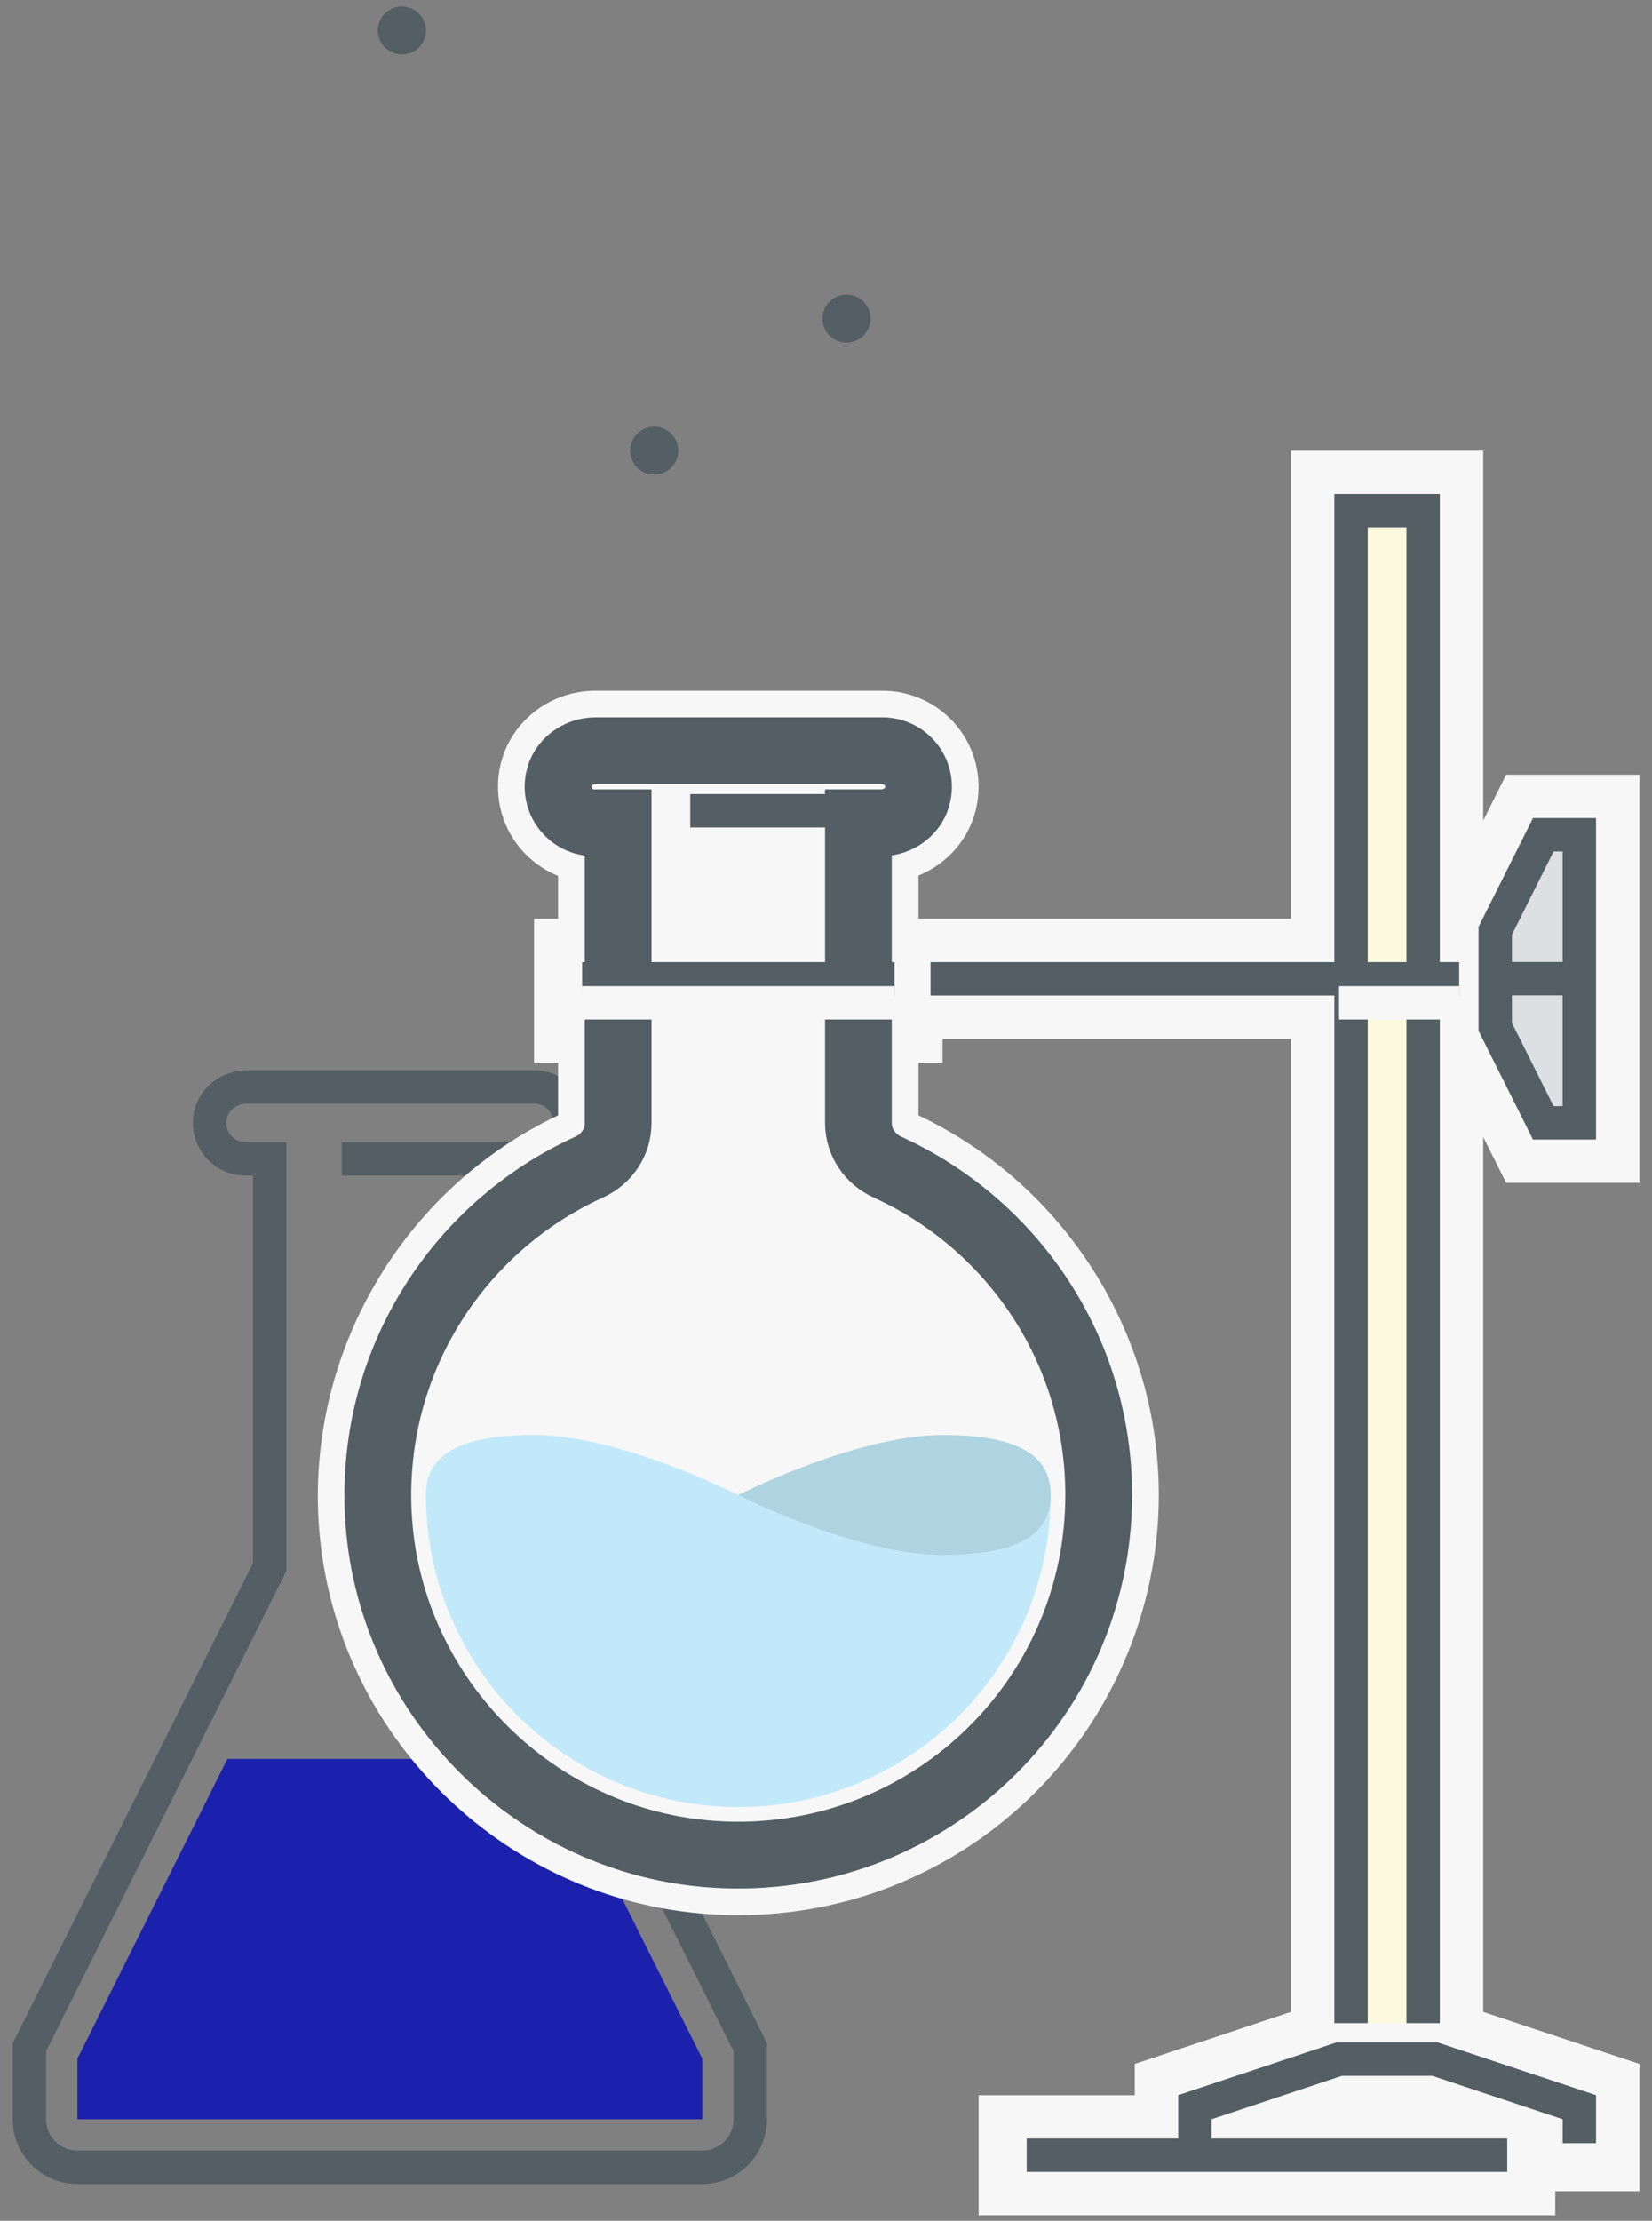 <?xml version="1.0" encoding="UTF-8"?>
<svg width="99px" height="133px" viewBox="0 0 99 133" version="1.1" xmlns="http://www.w3.org/2000/svg" xmlns:xlink="http://www.w3.org/1999/xlink">
    <rect x="0" y="0" width="99" height="133" fill="#808080" stroke="none"/>
    <!-- Generator: Sketch 43.1 (39012) - http://www.bohemiancoding.com/sketch -->
    <title>illustration</title>
    <desc>Created with Sketch.</desc>
    <defs></defs>
    <g id="Page-1" stroke="none" stroke-width="1" fill="none" fill-rule="evenodd">
        <g id="Concept-1---Blue-Variant" transform="translate(-316, -698)">
            <g id="illustration" transform="translate(317.76, 697.724)">
                <path d="M18.722,69.685 L28.801,69.685" id="Stroke-1" stroke="#545E65" stroke-width="2"></path>
                <path d="M28.801,94.131 L28.801,69.685 L30.162,69.685 C31.206,69.685 32.164,68.979 32.36,67.955 C32.625,66.577 31.574,65.372 30.241,65.372 L13.041,65.372 C11.997,65.372 11.039,66.077 10.842,67.101 C10.578,68.48 11.629,69.685 12.961,69.685 L14.401,69.685 L14.401,94.131 L0,122.887 L0,127.2 C0,128.788 1.29,130.076 2.88,130.076 L40.323,130.076 C41.913,130.076 43.203,128.788 43.203,127.2 L43.203,122.887 L28.801,94.131 L28.801,94.131 Z" id="Stroke-2" stroke="#545E65" stroke-width="2"></path>
                <polygon id="Fill-4" fill="#1C21AD" points="11.869 105.616 2.88 123.566 2.88 127.2 40.323 127.2 40.323 123.566 31.333 105.616"></polygon>
                <path d="M88.501,71.118 L96.486,71.118 L96.486,46.675 L88.5,46.675 L87.125,49.422 L87.125,27.265 L75.605,27.265 L75.605,55.302 L54.725,55.302 L53.283,55.302 L53.283,52.711 C55.055,51.991 56.406,50.436 56.778,48.5 C57.105,46.796 56.662,45.059 55.565,43.735 C54.466,42.407 52.848,41.645 51.123,41.645 L33.923,41.645 C31.119,41.645 28.707,43.599 28.188,46.293 C27.862,47.995 28.304,49.733 29.403,51.06 C30.022,51.809 30.807,52.377 31.683,52.73 L31.683,55.302 L30.245,55.302 L30.245,63.929 L31.683,63.929 L31.683,67.076 C22.341,71.509 16.596,81.347 17.353,91.692 C18.259,104.11 28.329,114.094 40.778,114.918 C41.352,114.956 41.932,114.974 42.501,114.974 C48.909,114.974 55.016,112.563 59.701,108.185 C64.774,103.444 67.683,96.746 67.683,89.812 C67.683,80.112 62.045,71.233 53.283,67.076 L53.283,63.929 L54.725,63.929 L54.725,62.491 L75.605,62.491 L75.605,120.768 L66.244,123.885 L66.244,125.757 L56.885,125.757 L56.885,132.946 L91.443,132.946 L91.443,131.508 L96.486,131.508 L96.486,123.885 L87.125,120.77 L87.125,68.372 L88.501,71.118 Z" id="Fill-6" fill="#F7F7F7"></path>
                <polyline id="Fill-8" fill="#FCF9DE" points="79.205 121.443 79.205 30.859 83.525 30.859 83.525 121.443"></polyline>
                <polyline id="Stroke-10" stroke="#545E65" stroke-width="2" points="79.205 121.443 79.205 30.859 83.525 30.859 83.525 121.443"></polyline>
                <path d="M49.683,67.537 L49.683,49.553 L51.043,49.553 C52.088,49.553 53.046,48.848 53.242,47.823 C53.507,46.445 52.456,45.24 51.123,45.24 L33.923,45.24 C32.879,45.24 31.921,45.945 31.724,46.969 C31.459,48.348 32.511,49.553 33.843,49.553 L35.283,49.553 L35.283,67.54 C35.283,68.684 34.596,69.699 33.553,70.172 C25.622,73.774 20.255,82.017 20.942,91.43 C21.719,102.053 30.37,110.627 41.014,111.331 C53.608,112.162 64.083,102.208 64.083,89.812 C64.083,81.086 58.891,73.574 51.426,70.178 C50.378,69.702 49.683,68.686 49.683,67.537 L49.683,67.537 Z" id="Stroke-12" stroke="#545E65" stroke-width="4"></path>
                <path d="M23.763,89.812 C23.763,100.119 32.161,108.503 42.483,108.503 C52.806,108.503 61.203,100.119 61.203,89.812 L23.763,89.812 Z" id="Fill-14" fill="#C2E9F9"></path>
                <path d="M42.483,89.812 C42.483,89.812 35.412,93.406 30.243,93.406 C25.074,93.406 23.763,91.796 23.763,89.812 C23.763,87.827 25.074,86.217 30.243,86.217 C35.412,86.217 42.483,89.812 42.483,89.812" id="Fill-16" fill="#C2E9F9"></path>
                <path d="M42.483,89.812 C42.483,89.812 49.554,93.406 54.723,93.406 C59.893,93.406 61.203,91.796 61.203,89.812 C61.203,87.827 59.893,86.217 54.723,86.217 C49.554,86.217 42.483,89.812 42.483,89.812" id="Fill-18" fill="#ADD4E0"></path>
                <path d="M39.604,48.834 L49.683,48.834" id="Stroke-20" stroke="#545E65" stroke-width="2"></path>
                <path d="M33.125,58.897 L51.845,58.897" id="Stroke-22" stroke="#545E65" stroke-width="2"></path>
                <path d="M54.005,58.897 L85.685,58.897" id="Stroke-24" stroke="#545E65" stroke-width="2"></path>
                <path d="M33.125,60.334 L51.845,60.334" id="Stroke-26" stroke="#F7F7F7" stroke-width="2"></path>
                <path d="M78.485,60.334 L85.685,60.334" id="Stroke-28" stroke="#F7F7F7" stroke-width="2"></path>
                <polyline id="Stroke-30" stroke="#545E65" stroke-width="2" points="69.844 128.632 69.844 126.475 78.482 123.6 84.243 123.6 92.886 126.475 92.886 128.632"></polyline>
                <polygon id="Fill-32" fill="#DDE0E2" points="92.885 67.524 90.725 67.524 87.845 61.775 87.845 56.023 90.725 50.269 92.885 50.269"></polygon>
                <polygon id="Stroke-34" stroke="#545E65" stroke-width="2" points="92.885 67.524 90.725 67.524 87.845 61.775 87.845 56.023 90.725 50.269 92.885 50.269"></polygon>
                <path d="M88.563,129.351 L59.765,129.351" id="Stroke-36" stroke="#545E65" stroke-width="2"></path>
                <path d="M87.845,58.888 L92.886,58.888" id="Stroke-38" stroke="#545E65" stroke-width="2"></path>
                <path d="M38.887,27.264 C38.887,28.059 38.243,28.702 37.447,28.702 C36.651,28.702 36.007,28.059 36.007,27.264 C36.007,26.47 36.651,25.826 37.447,25.826 C38.243,25.826 38.887,26.47 38.887,27.264" id="Fill-42" fill="#545E65"></path>
                <path d="M50.407,19.356 C50.407,20.15 49.763,20.794 48.967,20.794 C48.171,20.794 47.527,20.15 47.527,19.356 C47.527,18.562 48.171,17.918 48.967,17.918 C49.763,17.918 50.407,18.562 50.407,19.356" id="Fill-44" fill="#545E65"></path>
                <path d="M23.767,2.102 C23.767,2.896 23.123,3.54 22.327,3.54 C21.531,3.54 20.887,2.896 20.887,2.102 C20.887,1.308 21.531,0.664 22.327,0.664 C23.123,0.664 23.767,1.308 23.767,2.102" id="Fill-46" fill="#545E65"></path>
            </g>
        </g>
    </g>
</svg>